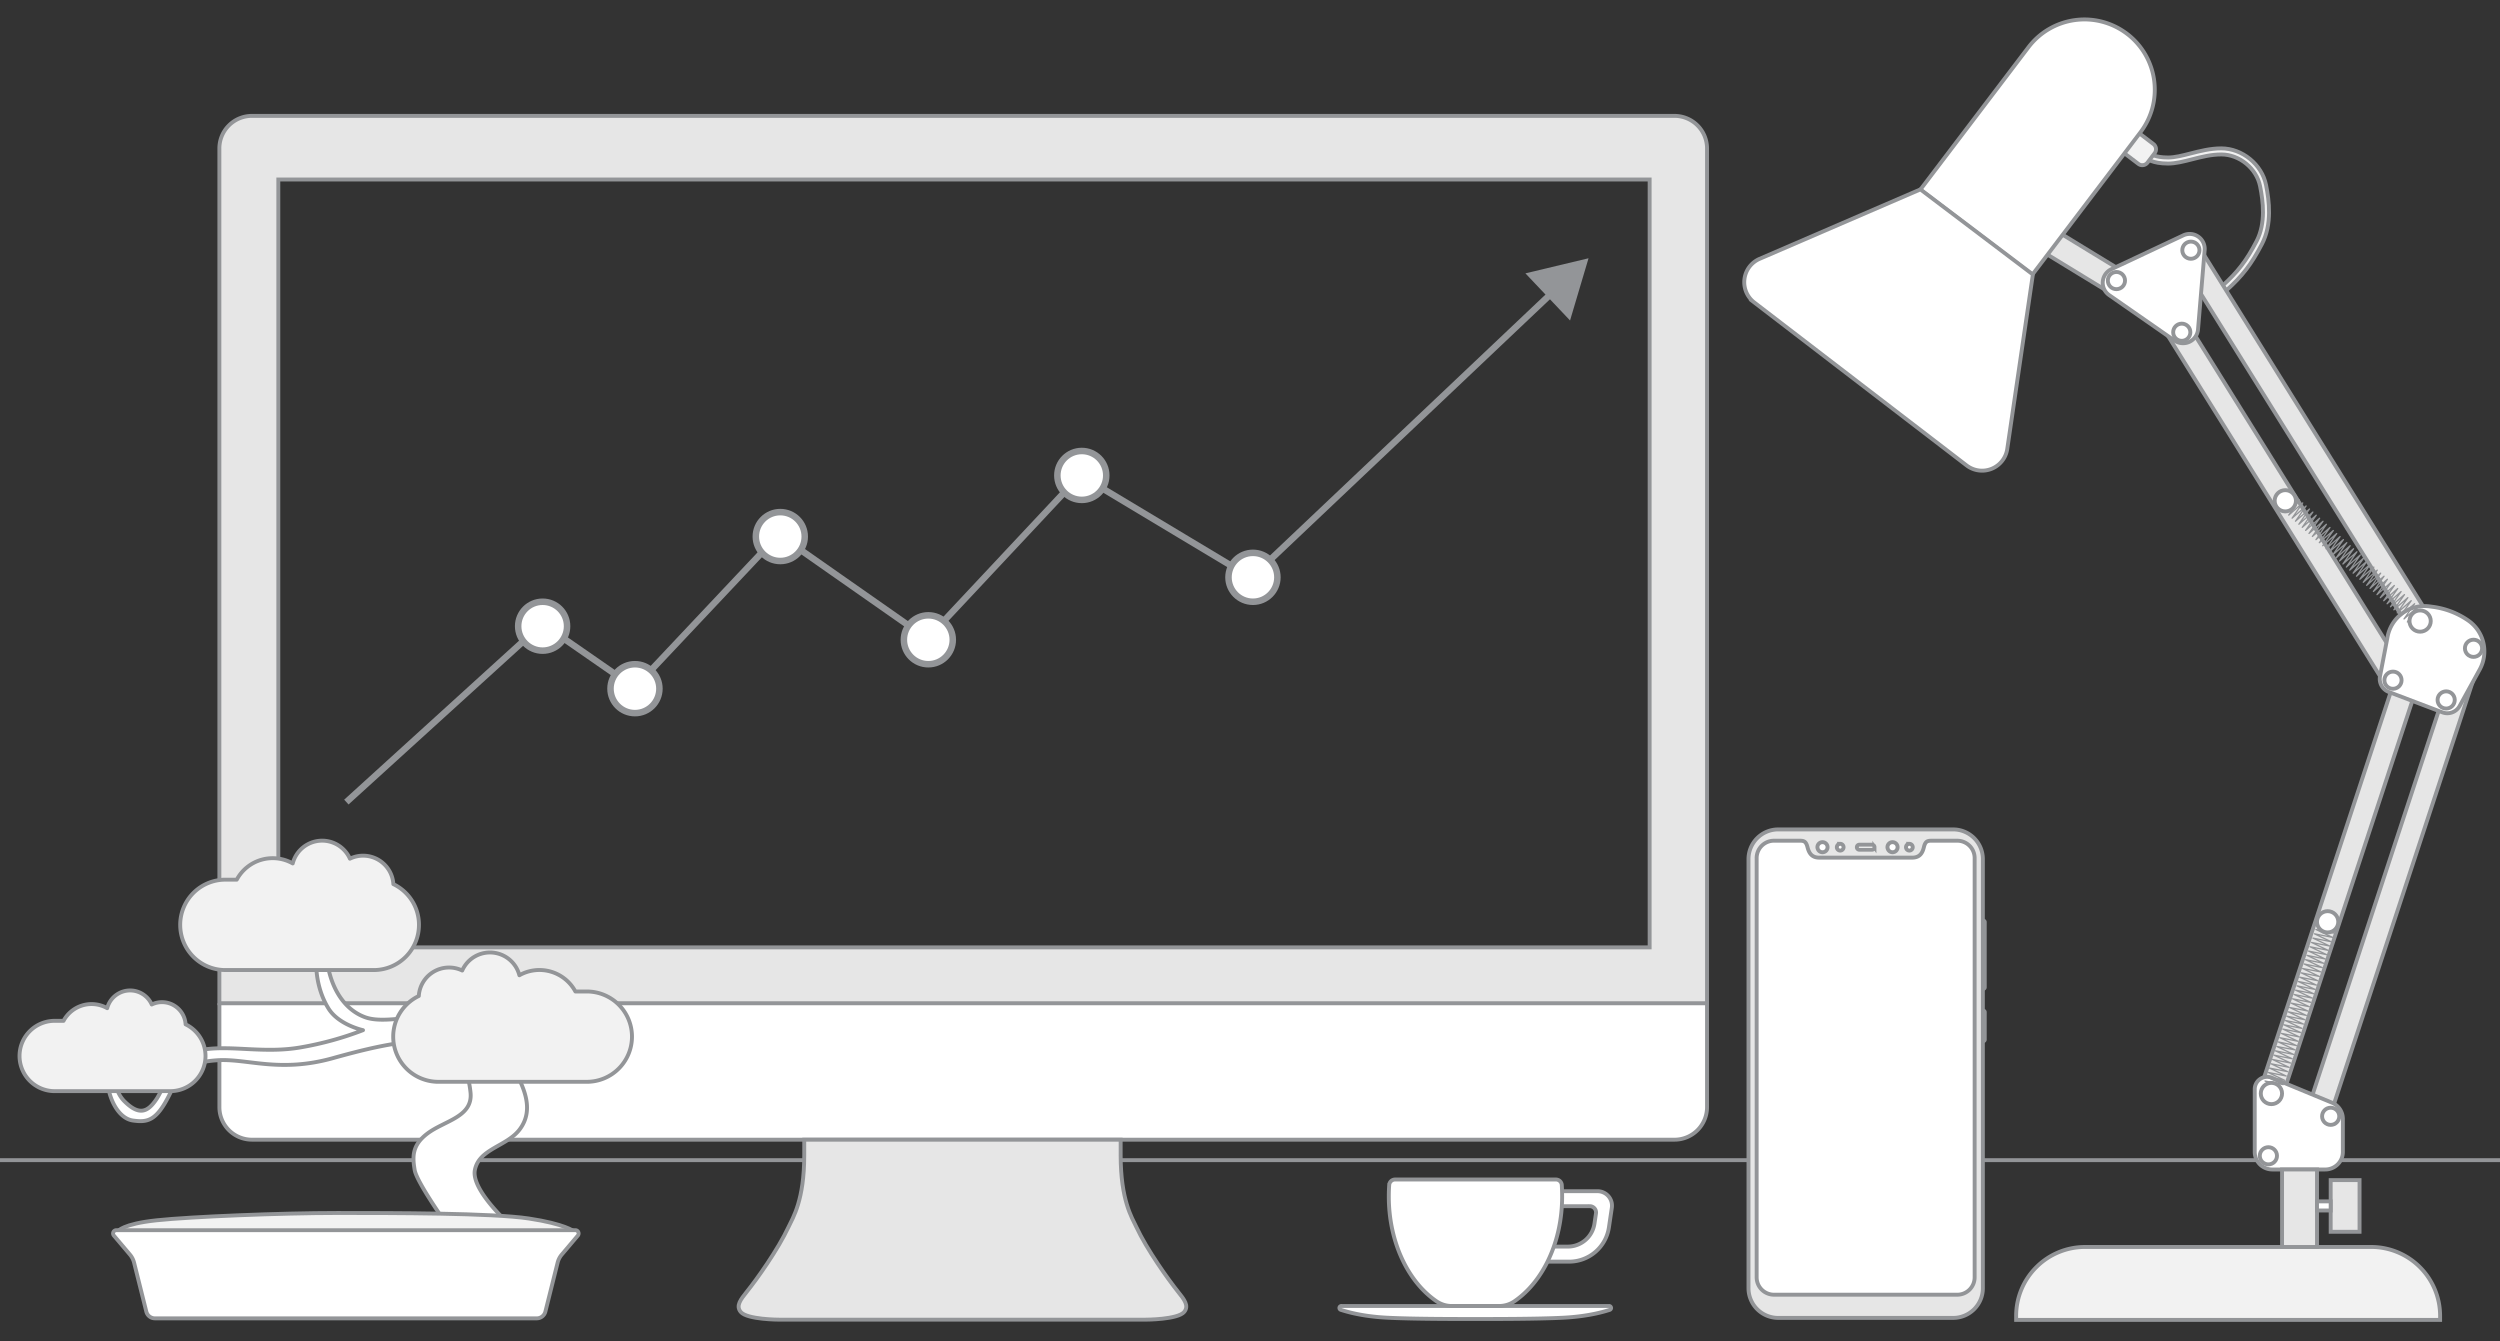 <svg id="Design" xmlns="http://www.w3.org/2000/svg" viewBox="0 0 1920 1030"><rect x="0" y="0" width="1920" height="1030" fill="#333333" stroke="none"/><defs><style>.cls-1,.cls-13,.cls-3,.cls-9{fill:#fff;}.cls-1,.cls-10,.cls-11,.cls-13,.cls-2,.cls-5,.cls-6,.cls-7,.cls-8,.cls-9{stroke:#939598;}.cls-1,.cls-11,.cls-13,.cls-2,.cls-6,.cls-7{stroke-miterlimit:10;}.cls-1,.cls-10,.cls-2,.cls-5,.cls-6,.cls-7,.cls-9{stroke-width:3px;}.cls-2,.cls-4{fill:#e6e6e6;}.cls-11,.cls-5,.cls-6,.cls-8{fill:none;}.cls-5{stroke-linecap:round;}.cls-10,.cls-5,.cls-8,.cls-9{stroke-linejoin:round;}.cls-10,.cls-7{fill:#f2f2f2;}.cls-10,.cls-8,.cls-9{stroke-linecap:square;}.cls-11,.cls-13{stroke-width:5px;}.cls-12{fill:#939598;}</style></defs><title>Artboard 1WHITE</title><line class="cls-1" y1="891" x2="1920" y2="891"/><path class="cls-1" d="M168.48,770.46H1311a0,0,0,0,1,0,0v79.82a25,25,0,0,1-25,25H193.5a25,25,0,0,1-25-25V770.46A0,0,0,0,1,168.48,770.46Z"/><path class="cls-2" d="M1311,770.46H168.48V114a25,25,0,0,1,25-25H1286a25,25,0,0,1,25,25Zm-44.08-632.61H213.75V727.57H1266.92Z"/><path class="cls-2" d="M904.74,992.06c-7.44-9.31-23.82-32.17-32.16-50-3.19-6.83-11.92-20.26-11.92-54.8V875.3h-243v11.92c0,34.54-8.73,48-11.92,54.8-8.34,17.87-24.72,40.73-32.17,50-4.76,6-8.56,10.74-4.76,15.48,4.76,6,29.78,6,29.78,6H879.73s25,0,29.78-6C913.3,1002.8,909.51,998,904.74,992.06Z"/><rect class="cls-3" x="1342.84" y="637" width="179.95" height="375.15" rx="22.83"/><g id="Buttons"><g id="button"><path class="cls-4" d="M1523.07,707h0a1.17,1.17,0,0,1,1.22,1.12v50.19a1.17,1.17,0,0,1-1.22,1.12h0a1.17,1.17,0,0,1-1.22-1.12V708.15A1.17,1.17,0,0,1,1523.07,707Z"/><path class="cls-5" d="M1523.07,707h0a1.17,1.17,0,0,1,1.22,1.12v50.19a1.17,1.17,0,0,1-1.22,1.12h0a1.17,1.17,0,0,1-1.22-1.12V708.15A1.17,1.17,0,0,1,1523.07,707Z"/></g><g id="button-2" data-name="button"><path class="cls-4" d="M1523.07,776.16h0a1.17,1.17,0,0,1,1.22,1.12v21.2a1.18,1.18,0,0,1-1.22,1.13h0a1.18,1.18,0,0,1-1.22-1.13v-21.2A1.17,1.17,0,0,1,1523.07,776.16Z"/><path class="cls-5" d="M1523.07,776.16h0a1.17,1.17,0,0,1,1.22,1.12v21.2a1.18,1.18,0,0,1-1.22,1.13h0a1.18,1.18,0,0,1-1.22-1.13v-21.2A1.17,1.17,0,0,1,1523.07,776.16Z"/></g></g><path class="cls-4" d="M1500,1012.15H1365.67a22.83,22.83,0,0,1-22.83-22.83V659.83A22.83,22.83,0,0,1,1365.67,637H1500a22.83,22.83,0,0,1,22.84,22.83V989.32A22.83,22.83,0,0,1,1500,1012.15Zm-16.46-366.49c-3.25,0-4.91.42-6,5s-3.26,8-9,8h-71.37c-5.7,0-7.84-3.45-9-8s-2.78-5-6-5h-19.69A13.33,13.33,0,0,0,1349.11,659V981a13.33,13.33,0,0,0,13.33,13.33h140.75A13.33,13.33,0,0,0,1516.52,981V659a13.33,13.33,0,0,0-13.33-13.33Zm-87.72,5a3.87,3.87,0,1,0,3.87-3.87A3.87,3.87,0,0,0,1395.77,650.63Zm53.79,0a3.87,3.87,0,1,0,3.87-3.87A3.87,3.87,0,0,0,1449.56,650.63Zm-10,0h0a1.92,1.92,0,0,0-1.93-1.93H1428a1.92,1.92,0,0,0-1.93,1.93h0a1.92,1.92,0,0,0,1.93,1.93h9.69A1.92,1.92,0,0,0,1439.59,650.63Zm-26.33-2.58a2.58,2.58,0,1,0,2.58,2.58A2.58,2.58,0,0,0,1413.26,648.05Zm53.11,0a2.58,2.58,0,1,0,2.58,2.58A2.58,2.58,0,0,0,1466.37,648.05Z"/><path class="cls-6" d="M1500,1012.15H1365.67a22.83,22.83,0,0,1-22.83-22.83V659.83A22.83,22.83,0,0,1,1365.67,637H1500a22.83,22.83,0,0,1,22.84,22.83V989.32A22.83,22.83,0,0,1,1500,1012.15Zm-16.46-366.49c-3.25,0-4.91.42-6,5s-3.26,8-9,8h-71.37c-5.7,0-7.84-3.45-9-8s-2.78-5-6-5h-19.69A13.33,13.33,0,0,0,1349.11,659V981a13.33,13.33,0,0,0,13.33,13.33h140.75A13.33,13.33,0,0,0,1516.52,981V659a13.33,13.33,0,0,0-13.33-13.33Zm-87.72,5a3.87,3.87,0,1,0,3.87-3.87A3.87,3.87,0,0,0,1395.77,650.63Zm53.79,0a3.87,3.87,0,1,0,3.87-3.87A3.87,3.87,0,0,0,1449.56,650.63Zm-10,0h0a1.92,1.92,0,0,0-1.93-1.93H1428a1.92,1.92,0,0,0-1.93,1.93h0a1.92,1.92,0,0,0,1.93,1.93h9.69A1.92,1.92,0,0,0,1439.59,650.63Zm-26.33-2.58a2.58,2.58,0,1,0,2.58,2.58A2.58,2.58,0,0,0,1413.26,648.05Zm53.11,0a2.58,2.58,0,1,0,2.58,2.58A2.58,2.58,0,0,0,1466.37,648.05Z"/><path class="cls-7" d="M1709.84,223.05l-3.13-3.47c11.91-10.71,18.55-19.38,26.33-34.35,7.22-13.88,5-30.74,2.7-42.23-2.73-13.67-15.82-24.38-29.8-24.38-7.79,0-15.26,1.92-22.5,3.77-6.48,1.66-12.6,3.23-18.34,3.23-12.28,0-16.4-3.75-16.82-4.18l1.65-1.65,1.6-1.7s3.33,2.87,13.57,2.87c5.15,0,11-1.5,17.18-3.09,7.17-1.83,15.28-3.92,23.66-3.92,16.12,0,31.23,12.36,34.38,28.14,2.44,12.17,4.76,30.11-3.13,45.29C1729.11,202.91,1722.21,211.92,1709.84,223.05Z"/><path class="cls-7" d="M1633.94,105.72H1649a5,5,0,0,1,5,5v9.13a5,5,0,0,1-5,5h-15.08a0,0,0,0,1,0,0V105.72A0,0,0,0,1,1633.94,105.72Z" transform="translate(404.27 -970.58) rotate(37.2)"/><rect class="cls-2" x="1570.47" y="193.6" width="65.3" height="19.11" transform="translate(340.67 -805.55) rotate(31.4)"/><rect class="cls-2" x="1608.29" y="326.75" width="322.48" height="17.87" transform="translate(1118.42 -1343.59) rotate(58.07)"/><rect class="cls-2" x="1658.67" y="665.95" width="362.59" height="17.87" transform="translate(3055.48 -862.48) rotate(108.19)"/><rect class="cls-2" x="1636.2" y="673.66" width="319.36" height="17.87" transform="translate(3004.94 -810.48) rotate(108.19)"/><rect class="cls-2" x="1591.95" y="373.43" width="322.48" height="17.87" transform="translate(1150.34 -1307.74) rotate(58.07)"/><path class="cls-7" d="M1601.33,957.67h219.72A52.93,52.93,0,0,1,1874,1010.6v3.08a0,0,0,0,1,0,0H1548.4a0,0,0,0,1,0,0v-3.08a52.93,52.93,0,0,1,52.93-52.93Z"/><path class="cls-1" d="M1791,846.87l-46.22-19.13a9.52,9.52,0,0,0-13.15,8.79v48.16a13.48,13.48,0,0,0,13.48,13.47h40.74a13.47,13.47,0,0,0,13.47-13.47V859.32A13.48,13.48,0,0,0,1791,846.87Z"/><path class="cls-1" d="M1676.81,180.74l-55.28,26a11.53,11.53,0,0,0-1.67,19.91L1670,261.54a11.54,11.54,0,0,0,18.08-8.51l5.1-60.89A11.54,11.54,0,0,0,1676.81,180.74Z"/><path class="cls-1" d="M1868.4,466.05l-2.47-.33a28.87,28.87,0,0,0-32.23,23.09l-5.86,30.56a10.77,10.77,0,0,0,6.79,12.08l41.08,15.61a10.77,10.77,0,0,0,13.28-4.84l15.45-28.09a28.86,28.86,0,0,0-9-37.69h0A62.1,62.1,0,0,0,1868.4,466.05Z"/><path class="cls-1" d="M1575.58,6.52h0a54,54,0,0,1,54,54V197.91a0,0,0,0,1,0,0h-108a0,0,0,0,1,0,0V60.54a54,54,0,0,1,54-54Z" transform="translate(382.46 -931.88) rotate(37.2)"/><path class="cls-1" d="M1510.33,357.43l-163.1-125.19a19.55,19.55,0,0,1,4.15-33.45l123.5-53.33,86.36,65.35-19.67,134A19.55,19.55,0,0,1,1510.33,357.43Z"/><rect class="cls-2" x="1752.62" y="898.16" width="26.84" height="59.52"/><rect class="cls-2" x="1789.96" y="906.33" width="22.17" height="39.68"/><rect class="cls-1" x="1779.46" y="922.66" width="10.5" height="7"/><circle class="cls-1" cx="1625.42" cy="215.48" r="6.6"/><circle class="cls-1" cx="1682.6" cy="192.14" r="6.6"/><circle class="cls-1" cx="1675.6" cy="255.16" r="6.6"/><circle class="cls-1" cx="1899.66" cy="497.89" r="6.6"/><circle class="cls-1" cx="1878.65" cy="537.56" r="6.6"/><circle class="cls-1" cx="1837.81" cy="522.39" r="6.6"/><circle class="cls-1" cx="1742.12" cy="887.65" r="6.6"/><circle class="cls-1" cx="1789.96" cy="857.31" r="6.6"/><path class="cls-8" d="M1751.28,839.6l-12.87-6.1,14,2.81-12.87-6.1,14,2.79-12.86-6.1,14,2.78-12.87-6.1,14,2.79-12.86-6.11,14,2.79-12.87-6.1,14,2.78-12.87-6.1,14,2.79-12.86-6.1,14,2.78-12.87-6.1,14,2.79-12.86-6.1,14,2.61-12.86-6.1,14,2.81-12.87-6.1,14,2.79-12.87-6.1,14,2.78-12.87-6.1,14,2.79L1753.9,787l14,2.79-12.86-6.1,14,2.78-12.87-6.1,14,2.79-12.87-6.1,14,2.78-12.87-6.1,14,2.73-12.87-6.1,14,2.79-12.87-6.1,14,2.78-12.86-6.1,14,2.79-12.87-6.11,14,2.79-12.86-6.1,14,2.79L1765,753.75l14,2.79-12.87-6.1,14,2.78-12.86-6.1,14,2.79-12.87-6.1,14,2.61-12.87-6.1,14,2.81-12.86-6.1,14,2.79-12.87-6.1,14,2.78-12.86-6.1,14,2.79-12.87-6.11,14,2.79-12.87-6.1,14,2.78-12.86-6.1,14,2.79-12.87-6.1,14,2.78-12.86-6.1,14,2.79-12.87-6.1,14,2.82"/><circle class="cls-1" cx="1744.45" cy="839.81" r="8.17"/><circle class="cls-1" cx="1787.63" cy="707.94" r="8.17"/><path class="cls-8" d="M1752.57,390.94l10.74-9.35-8.17,11.67,10.75-9.35-8.15,11.69,10.74-9.35-8.14,11.69,10.74-9.35-8.15,11.69,10.75-9.35-8.15,11.68,10.74-9.34L1768.13,405l10.74-9.34-8.15,11.68,10.74-9.34-8.14,11.68,10.74-9.34L1775.91,412l10.75-9.34-8,11.8,10.75-9.34-8.17,11.66,10.74-9.34-8.15,11.68,10.75-9.35-8.15,11.69,10.74-9.35L1789,423.77l10.74-9.35c-.16.24-8.15,11.69-8.15,11.69l10.75-9.35-8.15,11.69,10.74-9.35-8.15,11.69,10.75-9.35-8.15,11.69,10.74-9.35L1802,435.5l10.74-9.34-8.14,11.68,10.74-9.34-8.15,11.68,10.75-9.34-8.15,11.68,10.74-9.34-8.15,11.68,10.75-9.34L1815,447.2l10.74-9.35-8.14,11.69,10.74-9.35-8.15,11.69,10.75-9.35-8.15,11.69,10.74-9.35-8,11.81,10.74-9.35L1828.1,459l10.75-9.35-8.15,11.69,10.74-9.35-8.14,11.69,10.74-9.35L1835.89,466l10.74-9.35c-.16.24-8.14,11.69-8.14,11.69l10.74-9.35-8.15,11.69,10.75-9.35L1843.68,473l10.74-9.34-8.14,11.68L1857,466l-8.15,11.68,10.75-9.34L1851.43,480"/><circle class="cls-1" cx="1755.11" cy="384.6" r="8.17"/><circle class="cls-1" cx="1858.65" cy="476.97" r="8.17"/><path class="cls-1" d="M1184.7,968.94h20.41a30.88,30.88,0,0,0,30.55-26.35l2.22-15a11.12,11.12,0,0,0-11-12.75h-29.17v11.51h23.22a4.84,4.84,0,0,1,4.79,5.54l-1.17,7.86a20.67,20.67,0,0,1-20.44,17.64H1190.7Z"/><path class="cls-1" d="M1235.69,1003H1030.42a1.52,1.52,0,0,0-.49,3c7,2.28,18.8,5.17,35.47,6,19.48,1,51.26,1,67.66,1s48.18,0,67.66-1c16.66-.86,28.48-3.75,35.47-6A1.53,1.53,0,0,0,1235.69,1003Z"/><path class="cls-1" d="M1199.72,918.88c0,35.28-15,65.83-36.81,80.61a20.59,20.59,0,0,1-11.59,3.5H1115a20.6,20.6,0,0,1-11.6-3.5c-21.83-14.78-36.8-45.33-36.8-80.61q0-4.46.31-8.79a4.56,4.56,0,0,1,4.56-4.23h123.43a4.56,4.56,0,0,1,4.55,4.23Q1199.71,914.43,1199.72,918.88Z"/><path class="cls-9" d="M346.24,944.79s-26.13-36.34-27.78-46.25-2.27-18.94,9.91-28.07c13.21-9.91,34.9-12.65,33-31.38-1.65-16.52-9.61-39.64-28.08-39.64-19.82,0-36.33,1.65-77.62,13.21s-66.06,0-89.18,1.65-27.35,8.46-36.34,26.43c-9.91,19.82-16.51,21.47-28.08,19.82s-19.81-18.17-19.81-34.69a112,112,0,0,1,4.95-31.38s-5.8,37.14,8.26,51.2c11.56,11.56,18.17,8.26,24.77-1.65,5.34-8,14.87-34.68,36.34-38s47,3.16,74.32-1.66a250.21,250.21,0,0,0,47.89-13.21s-18.59-4-26.42-16.51c-8.26-13.22-11.56-31.38-8.26-47.9s14.86-38,14.86-38-9.91,23.12-8.26,44.59,11.57,41.29,29.73,47.89,51.71-6.83,79.28,1.65c21.47,6.61,26.42,23.13,33,34.69,9.26,16.21,18.05,34,6.6,49.54C389.58,880.45,368,882,364.7,898.54s31.38,46.25,31.38,46.25Z"/><path class="cls-10" d="M450.58,761.46h-8.69a31.36,31.36,0,0,0-43-12.46,23.33,23.33,0,0,0-43.91-3.64,23.29,23.29,0,0,0-33.34,19.56,34.66,34.66,0,0,0-19.66,31.23h0a34.69,34.69,0,0,0,34.69,34.68h114a34.69,34.69,0,0,0,34.69-34.68h0A34.69,34.69,0,0,0,450.58,761.46Z"/><path class="cls-10" d="M173.12,675.58h8.7a31.35,31.35,0,0,1,43-12.46,23.34,23.34,0,0,1,43.92-3.64A23.28,23.28,0,0,1,302.1,679a34.65,34.65,0,0,1,19.66,31.23h0A34.68,34.68,0,0,1,287.08,745h-114a34.68,34.68,0,0,1-34.68-34.68h0A34.69,34.69,0,0,1,173.12,675.58Z"/><path class="cls-10" d="M42,784H48.8a24.42,24.42,0,0,1,33.53-9.71,18.18,18.18,0,0,1,34.21-2.83,18.15,18.15,0,0,1,26,15.24A27,27,0,0,1,157.83,811h0a27,27,0,0,1-27,27H42a27,27,0,0,1-27-27h0A27,27,0,0,1,42,784Z"/><path class="cls-10" d="M90.54,945.61s3.31-5.61,29.73-8.42,95.79-5.62,138.73-5.62,118.91,0,147,4.22,34.68,9.82,34.68,9.82Z"/><path class="cls-9" d="M441.86,944.79H89.36a2.51,2.51,0,0,0-1.92,4.13l12.34,14.59a15.54,15.54,0,0,1,3.2,6.24l9.39,37.56a6.85,6.85,0,0,0,6.64,5.19h293.2a6.85,6.85,0,0,0,6.64-5.19l9.39-37.56a15.41,15.41,0,0,1,3.2-6.24l12.34-14.59A2.51,2.51,0,0,0,441.86,944.79Z"/><polyline class="cls-11" points="266 616 416.63 479.06 487.38 528.13 598.07 410.59 712.19 490.47 829.73 364.95 960.96 443.69 1193.95 223.01"/><polygon class="cls-12" points="1205.8 246.13 1220 198.34 1171.51 209.93 1205.8 246.13"/><circle class="cls-13" cx="830.83" cy="365.14" r="18.78"/><circle class="cls-13" cx="962.26" cy="443.37" r="18.78"/><circle class="cls-13" cx="712.96" cy="491.35" r="18.78"/><circle class="cls-13" cx="599.26" cy="412.08" r="18.78"/><circle class="cls-13" cx="487.65" cy="528.9" r="18.78"/><circle class="cls-13" cx="416.73" cy="480.92" r="18.78"/></svg>